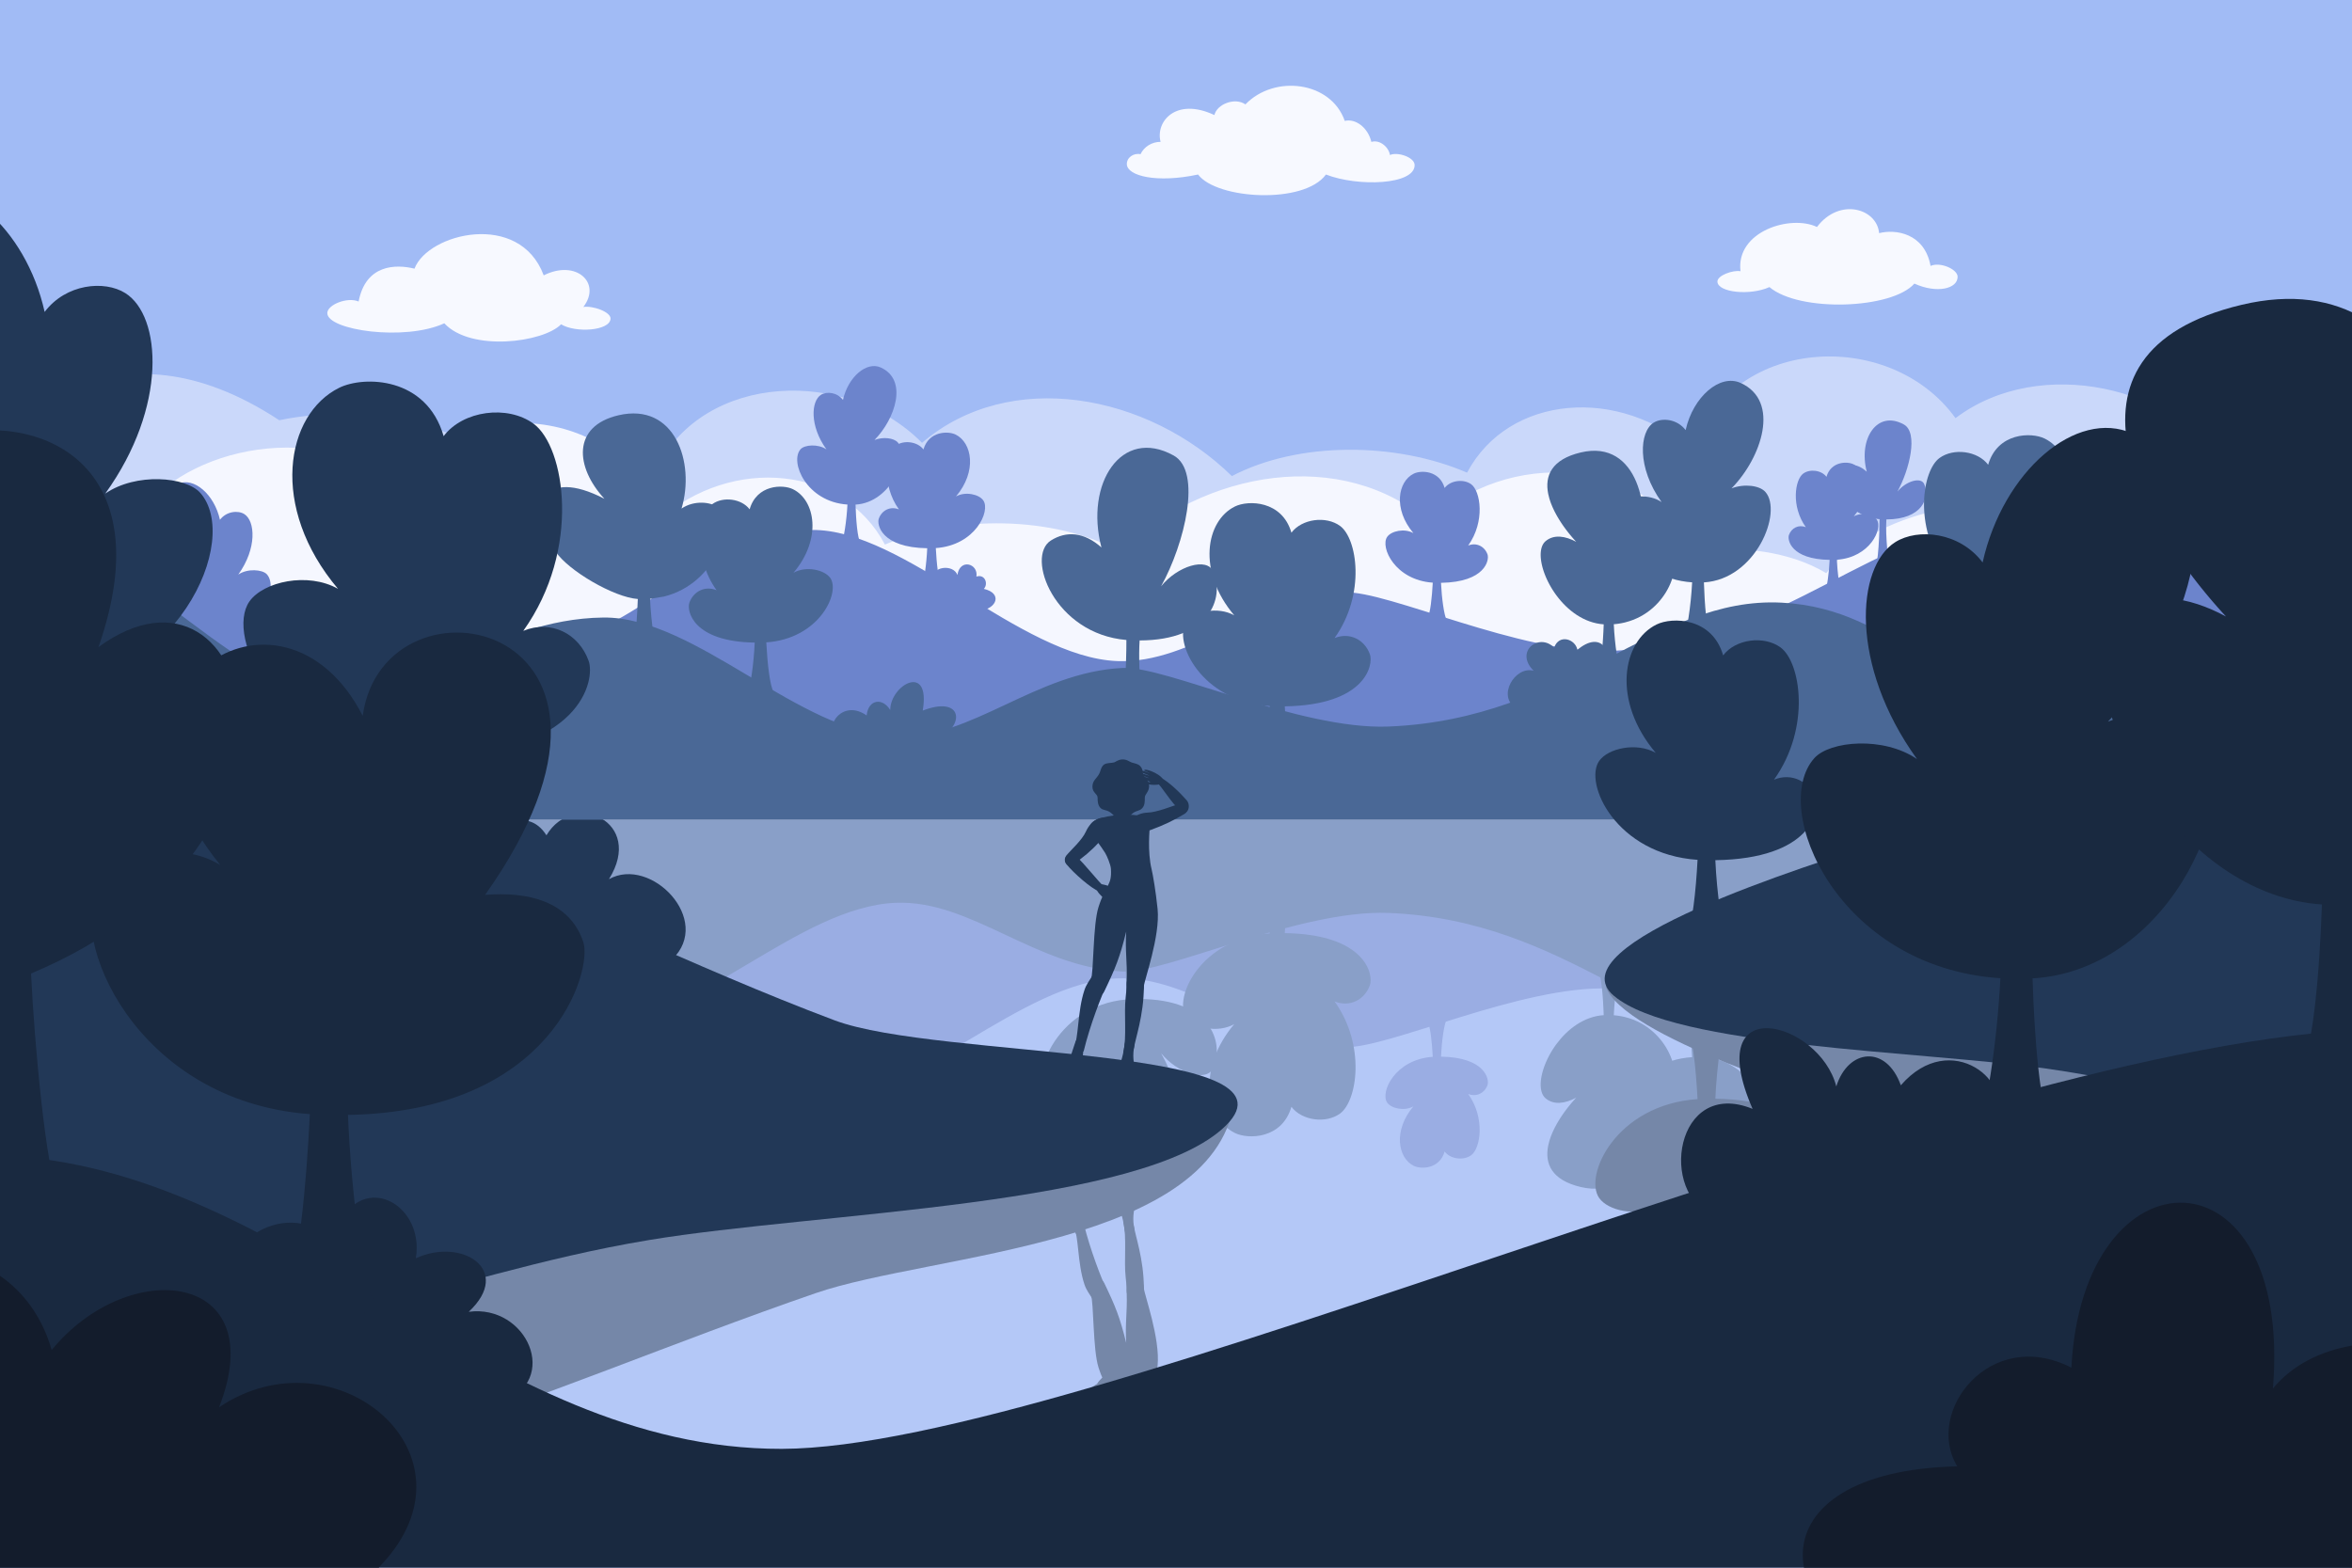 <?xml version="1.0" encoding="utf-8"?>
<!-- Generator: Adobe Illustrator 27.5.0, SVG Export Plug-In . SVG Version: 6.00 Build 0)  -->
<svg version="1.1" xmlns="http://www.w3.org/2000/svg" xmlns:xlink="http://www.w3.org/1999/xlink" x="0px" y="0px"
	 viewBox="0 0 750 500" style="enable-background:new 0 0 750 500;" xml:space="preserve">
<g id="Capa_2">
	<rect x="-0.12" y="-0.08" style="fill-rule:evenodd;clip-rule:evenodd;fill:#A1BBF5;" width="750.241" height="500.16"/>
</g>
<g id="OBJECTS">
	<g>
		<path style="opacity:0.5;fill-rule:evenodd;clip-rule:evenodd;fill:#F5F7FF;" d="M750.12,268.9V155.203
			c-12.475-6.305-28.096-8.823-42.655-7.591c-13.129-23.502-56.657-34.827-83.897-14.247
			c-21.134-29.334-72.695-25.931-83.646,10.612c-23.366-21.049-58.902-18.14-72.102,6.773c-22.591-9.769-53.655-10.063-75.002,1.092
			c-26.804-26.246-70.783-34.58-98.806-10.605c-23.887-24.182-69.387-22.446-84.572,7.995c-14.162-2.309-30.224-0.572-41.782,6.236
			c-15.046-20.114-51.353-27.206-78.602-21.436C36.054,99.169,3.075,135.828-0.12,146.099V257.87L750.12,268.9z"/>
		<path style="fill-rule:evenodd;clip-rule:evenodd;fill:#F5F7FF;" d="M-0.12,287.68V173.983c12.475-6.122,28.096-8.41,42.655-6.964
			c13.129-23.308,56.657-33.994,83.896-13.014c21.134-29.024,72.695-24.862,83.646,11.842c23.366-20.706,58.902-17.275,72.102,7.833
			c22.591-9.437,53.655-9.274,75.002,2.194c26.804-25.852,70.783-33.539,98.806-9.152c23.887-23.831,69.387-21.426,84.572,9.238
			c14.162-2.101,30.224-0.128,41.781,6.85c15.046-19.893,51.353-26.451,78.602-20.281c53.005-34.083,85.984,3.062,89.179,13.379
			V287.68H-0.12z"/>
		<g>
			<path style="fill-rule:evenodd;clip-rule:evenodd;fill:#6C84CC;" d="M-0.12,325.481c8.385-3.296,18.04-5.779,29.902-6.612
				c48.773-3.428,54.7,14.994,80.778,15.284c24.485,0.272,19.607-13.822,62.91-15.584c27.816-1.132,54.085,31.069,89.513,31.48
				c29.29,0.34,62.33-36.806,93.317-38.003c24.103-0.931,44.416,20.614,72.369,21.927c13.742,0.645,56.323-19.802,84.637-18.692
				c57.997,2.273,84.811,41.621,125.468,39.512c37.885-1.965,49.702-32.538,97.892-35.925c4.405-0.309,8.889,0.639,13.453,2.426
				V285.56H113.852H70.496H-0.12V325.481z"/>
			<path style="fill-rule:evenodd;clip-rule:evenodd;fill:#6C84CC;" d="M108.297,330.166c0.74,1.372,1.445,6.417,1.656,11.015
				c-13.211,0.202-14.453,6.798-13.85,8.468c0.871,2.414,3.323,3.64,5.755,2.639c-5.134,7.193-3.674,16.232-0.898,18.254
				c2.296,1.673,6.211,1.16,7.914-1.102c1.512,5.254,7.025,5.332,9.194,4.263c4.731-2.332,6.194-10.514,0.108-17.714
				c2.65,1.506,6.578,0.64,7.806-1.117c2.153-3.078-2.311-12.879-13.576-13.645c0.227-4.231,0.716-9.239,1.631-10.717
				C115.194,328.64,107.567,328.813,108.297,330.166z"/>
			<path style="fill-rule:evenodd;clip-rule:evenodd;fill:#6C84CC;" d="M259.374,345.365c0.869,1.565,1.77,7.555,2.032,12.73
				c-13.093,0.857-18.529,13.647-14.932,17.663c1.245,1.39,5.558,1.768,8.24-0.074c-5.439,7.554-4.885,15.434-1.744,17.413
				c1.82,1.146,5.169,0.812,7.009-1.632c1.635,7.335,7.52,12.381,12.036,10.348c8.833-3.976,4.598-16.442-1.981-23.121
				c2.766,1.061,6.162,0.662,7.437-0.793c3.826-4.365-2.066-19.146-13.485-19.818c0.149-4.715,0.583-10.656,1.599-12.344
				C266.803,343.716,258.561,343.902,259.374,345.365z"/>
			<path style="fill-rule:evenodd;clip-rule:evenodd;fill:#6C84CC;" d="M286.194,334.262c0.825,1.529,1.611,7.155,1.846,12.282
				c-14.73,0.226-16.114,7.58-15.443,9.442c0.971,2.691,3.706,4.058,6.417,2.943c-5.725,8.02-4.096,18.098-1.002,20.353
				c2.56,1.865,6.926,1.293,8.824-1.228c1.686,5.858,7.833,5.945,10.251,4.754c5.275-2.6,6.906-11.723,0.12-19.75
				c2.955,1.679,7.334,0.714,8.704-1.245c2.4-3.432-2.577-14.36-15.137-15.215c0.253-4.718,0.799-10.301,1.818-11.949
				C293.885,332.56,285.381,332.753,286.194,334.262z"/>
			<path style="fill-rule:evenodd;clip-rule:evenodd;fill:#6C84CC;" d="M461.277,325.215c-0.792,1.469-1.547,6.871-1.773,11.794
				c14.145,0.217,15.475,7.279,14.829,9.067c-0.933,2.584-3.558,3.897-6.162,2.826c5.497,7.702,3.934,17.38,0.962,19.545
				c-2.458,1.791-6.651,1.242-8.474-1.18c-1.619,5.626-7.522,5.71-9.844,4.565c-5.066-2.497-6.632-11.257-0.115-18.966
				c-2.838,1.612-7.043,0.685-8.359-1.195c-2.305-3.296,2.475-13.791,14.536-14.611c-0.243-4.531-0.767-9.892-1.746-11.475
				C453.891,323.582,462.057,323.766,461.277,325.215z"/>
			<path style="fill-rule:evenodd;clip-rule:evenodd;fill:#6C84CC;" d="M615.25,363.777c-11.813,1-16.539,13.668-12.366,16.294
				c2.516,1.583,5.388,1.428,8.278-1.138c-2.742,10.465,3.278,19.784,11.819,15.062c4.695-2.595,1.818-14.433-2.051-21.426
				c2.639,3.295,7.517,4.839,8.559,2.399c1.854-4.346-0.564-11.225-12.074-11.267c-0.337-4.803,0.56-15.06,1.562-16.875
				c0.695-1.26-6.406-1.421-5.351,0.322C614.888,349.232,615.269,360.278,615.25,363.777z"/>
			<path style="fill-rule:evenodd;clip-rule:evenodd;fill:#6C84CC;" d="M591.242,340.76c0.693,1.285,1.354,6.015,1.552,10.325
				c-12.383,0.19-13.547,6.372-12.982,7.937c0.817,2.262,3.115,3.411,5.395,2.474c-4.812,6.743-3.444,15.214-0.842,17.11
				c2.152,1.568,5.822,1.087,7.418-1.033c1.417,4.925,6.585,4.998,8.618,3.996c4.435-2.186,5.806-9.854,0.101-16.603
				c2.484,1.411,6.166,0.6,7.317-1.047c2.018-2.885-2.167-12.072-12.725-12.79c0.213-3.966,0.671-8.659,1.529-10.045
				C597.707,339.329,590.558,339.492,591.242,340.76z"/>
		</g>
		<g>
			<path style="fill-rule:evenodd;clip-rule:evenodd;fill:#4A6896;" d="M-0.12,355.161c35.69,1.202,73.275-51.482,105.011-53.732
				c27.753-1.968,52.048,24.096,87.476,24.508c29.29,0.34,62.33-36.806,93.317-38.003c24.103-0.931,44.416,20.614,72.369,21.926
				c13.742,0.645,56.323-19.802,84.637-18.692c57.997,2.274,84.811,41.622,125.468,39.513c37.885-1.965,49.702-32.539,97.892-35.926
				c25.249-1.775,53.061,37.704,84.07,40.24v-73.548H-0.12V355.161z"/>
			<path style="fill-rule:evenodd;clip-rule:evenodd;fill:#4A6896;" d="M88.386,301.864c-1.265,2.277-2.576,10.992-2.956,18.522
				c19.049,1.247,26.958,19.856,21.724,25.699c-1.812,2.022-8.086,2.572-11.989-0.108c7.913,10.991,7.107,22.456,2.537,25.334
				c-2.648,1.668-7.52,1.182-10.198-2.375c-2.378,10.672-10.94,18.013-17.511,15.056c-12.852-5.785-6.69-23.921,2.882-33.638
				c-4.024,1.543-8.965,0.963-10.82-1.154c-5.567-6.35,3.006-27.856,19.619-28.833c-0.216-6.86-0.848-15.505-2.326-17.96
				C77.577,299.465,89.568,299.736,88.386,301.864z"/>
			<path style="fill-rule:evenodd;clip-rule:evenodd;fill:#4A6896;" d="M642.41,291.068c1.45,2.688,2.832,12.578,3.246,21.589
				c-25.893,0.397-28.327,13.324-27.146,16.597c1.707,4.731,6.513,7.134,11.281,5.173c-10.063,14.099-7.201,31.814-1.761,35.777
				c4.5,3.278,12.174,2.274,15.512-2.159c2.964,10.298,13.77,10.451,18.02,8.356c9.273-4.571,12.14-20.607,0.211-34.719
				c5.195,2.951,12.893,1.255,15.301-2.188c4.219-6.033-4.53-25.244-26.609-26.745c0.445-8.293,1.404-18.107,3.196-21.005
				C655.93,288.077,640.981,288.415,642.41,291.068z"/>
			<path style="fill-rule:evenodd;clip-rule:evenodd;fill:#4A6896;" d="M412.935,276.021c-1.45,2.688-2.832,12.578-3.246,21.59
				c25.893,0.397,28.327,13.324,27.146,16.597c-1.707,4.731-6.513,7.134-11.281,5.173c10.063,14.099,7.201,31.814,1.761,35.777
				c-4.5,3.278-12.174,2.274-15.512-2.159c-2.964,10.298-13.77,10.451-18.02,8.356c-9.273-4.571-12.14-20.607-0.211-34.719
				c-5.195,2.951-12.893,1.255-15.301-2.188c-4.219-6.033,4.53-25.244,26.608-26.745c-0.445-8.293-1.404-18.107-3.196-21.005
				C399.415,273.03,414.365,273.368,412.935,276.021z"/>
			<path style="fill-rule:evenodd;clip-rule:evenodd;fill:#4A6896;" d="M359.182,318.777c-23.005,1.947-32.207,26.616-24.081,31.731
				c4.899,3.083,10.492,2.78,16.12-2.215c-5.34,20.38,6.383,38.527,23.016,29.331c9.142-5.054,3.541-28.106-3.993-41.726
				c5.139,6.417,14.64,9.423,16.667,4.672c3.611-8.464-1.098-21.86-23.513-21.941c-0.656-9.353,1.091-29.328,3.042-32.863
				c1.354-2.454-12.475-2.768-10.42,0.626C358.478,290.451,359.22,311.963,359.182,318.777z"/>
			<path style="fill-rule:evenodd;clip-rule:evenodd;fill:#4A6896;" d="M496.337,332.964l-0.01,0.014
				c-0.125,0.169-0.248,0.339-0.37,0.51l-0.023,0.033c-0.117,0.165-0.232,0.332-0.345,0.499l-0.035,0.051
				c-0.108,0.16-0.214,0.322-0.318,0.483l-0.047,0.073c-0.101,0.157-0.199,0.315-0.296,0.473l-0.053,0.086
				c-0.093,0.152-0.184,0.305-0.273,0.458l-0.063,0.108c-0.087,0.149-0.171,0.299-0.254,0.448l-0.064,0.115
				c-0.081,0.147-0.16,0.295-0.238,0.443l-0.065,0.123c-0.075,0.145-0.149,0.289-0.221,0.434l-0.069,0.138
				c-0.068,0.138-0.134,0.275-0.199,0.412l-0.075,0.16c-0.062,0.133-0.122,0.266-0.182,0.399l-0.075,0.169
				c-0.057,0.13-0.112,0.259-0.166,0.388l-0.074,0.179c-0.052,0.126-0.102,0.252-0.152,0.378l-0.071,0.184
				c-0.047,0.124-0.094,0.247-0.139,0.37l-0.069,0.19c-0.043,0.121-0.085,0.242-0.125,0.362l-0.065,0.197
				c-0.037,0.113-0.073,0.226-0.108,0.339l-0.066,0.218c-0.033,0.109-0.065,0.219-0.095,0.327c-0.02,0.073-0.04,0.145-0.06,0.217
				c-0.029,0.106-0.057,0.212-0.083,0.317c-0.018,0.073-0.035,0.145-0.053,0.218c-0.025,0.105-0.05,0.21-0.073,0.313
				c-0.017,0.074-0.032,0.147-0.047,0.22c-0.021,0.1-0.041,0.198-0.06,0.297c-0.014,0.075-0.028,0.149-0.041,0.224
				c-0.017,0.097-0.034,0.194-0.05,0.291c-0.012,0.074-0.022,0.148-0.033,0.222c-0.013,0.092-0.027,0.185-0.039,0.276
				c-0.01,0.079-0.018,0.156-0.027,0.234c-0.009,0.086-0.019,0.172-0.027,0.256c-0.007,0.076-0.013,0.151-0.018,0.227
				c-0.007,0.086-0.013,0.173-0.017,0.258c-0.004,0.075-0.007,0.148-0.009,0.221c-0.003,0.081-0.006,0.163-0.008,0.243
				c-0.001,0.077,0,0.152,0,0.228c0.001,0.076,0.001,0.152,0.003,0.226c0.002,0.075,0.006,0.148,0.01,0.221
				c0.004,0.075,0.007,0.15,0.012,0.224c0.005,0.073,0.013,0.144,0.02,0.215c0.007,0.069,0.013,0.138,0.021,0.206
				c0.009,0.075,0.021,0.148,0.031,0.221c0.01,0.064,0.018,0.128,0.03,0.19c0.012,0.073,0.028,0.143,0.043,0.214
				c0.012,0.06,0.024,0.121,0.038,0.18c0.016,0.069,0.035,0.135,0.053,0.203c0.016,0.058,0.031,0.118,0.048,0.175
				c0.02,0.066,0.043,0.129,0.065,0.193c0.019,0.055,0.036,0.11,0.056,0.163c0.025,0.066,0.053,0.128,0.08,0.192
				c0.021,0.049,0.041,0.099,0.063,0.146c0.029,0.063,0.062,0.123,0.094,0.184c0.023,0.045,0.045,0.091,0.069,0.134
				c0.034,0.061,0.072,0.118,0.109,0.176c0.025,0.04,0.049,0.082,0.075,0.121c0.039,0.058,0.083,0.113,0.125,0.168
				c0.027,0.036,0.053,0.073,0.081,0.107c0.052,0.065,0.109,0.124,0.166,0.185c0.021,0.022,0.039,0.046,0.06,0.067
				c0.079,0.081,0.162,0.157,0.249,0.229c2.646,2.204,6.288,1.62,9.733-0.239c-0.115,0.124-0.23,0.25-0.344,0.377l-0.109,0.121
				c-0.09,0.101-0.181,0.202-0.271,0.303l-0.088,0.1c-0.113,0.128-0.225,0.257-0.337,0.387l-0.096,0.112
				c-0.086,0.1-0.172,0.201-0.257,0.302l-0.109,0.13c-0.095,0.113-0.189,0.226-0.283,0.34l-0.062,0.075
				c-0.111,0.134-0.22,0.27-0.33,0.406l-0.112,0.14c-0.077,0.096-0.153,0.193-0.229,0.289l-0.119,0.152
				c-0.094,0.121-0.188,0.243-0.282,0.366l-0.112,0.147c-0.082,0.108-0.164,0.217-0.245,0.327l-0.123,0.167
				c-0.066,0.09-0.132,0.18-0.198,0.271l-0.129,0.178c-0.093,0.13-0.186,0.26-0.277,0.391l-0.149,0.215l-0.154,0.224l-0.147,0.217
				l-0.162,0.242c-0.07,0.105-0.14,0.211-0.209,0.317c-0.063,0.096-0.125,0.192-0.187,0.289l-0.133,0.211l-0.145,0.231l-0.142,0.23
				l-0.12,0.197c-0.094,0.157-0.187,0.313-0.279,0.47l-0.092,0.158c-0.054,0.093-0.107,0.186-0.159,0.279l-0.086,0.154
				c-0.177,0.317-0.348,0.636-0.513,0.955l-0.076,0.149c-0.05,0.099-0.1,0.198-0.149,0.297l-0.048,0.098
				c-0.171,0.348-0.333,0.698-0.487,1.047l-0.026,0.059c-0.162,0.371-0.314,0.742-0.455,1.112l-0.004,0.009
				c-0.047,0.124-0.092,0.247-0.137,0.37l-0.01,0.03c-0.132,0.369-0.253,0.738-0.362,1.105l-0.01,0.033
				c-0.148,0.502-0.273,1.001-0.373,1.496l-0.001,0.003c-1.169,5.783,1.077,11.011,10.357,13.217
				c18.474,4.39,22.456-18.959,18.826-31.06c3.341,2.295,7.846,1.701,9.397,0.34c4.719-4.138-0.101-19.967-13.996-23.456
				l-0.044-0.012l-0.188-0.046c-0.086-0.02-0.171-0.04-0.257-0.06c-0.171-0.039-0.344-0.076-0.518-0.111l-0.212-0.042
				c-0.196-0.038-0.394-0.073-0.594-0.106l-0.148-0.024c-0.22-0.035-0.443-0.066-0.667-0.095l-0.099-0.012
				c-0.241-0.03-0.484-0.056-0.729-0.078l-0.058-0.005l-0.165-0.014c0.3-6.456,1.399-13.949,2.477-15.903
				c0.35-0.635-0.668-1.076-2.078-1.276l-0.005-0.001c-0.079-0.011-0.16-0.022-0.241-0.031l-0.008-0.001
				c-0.12-0.014-0.241-0.026-0.365-0.037l-0.042-0.003l-0.109-0.009l-0.026-0.002c-0.074-0.005-0.148-0.01-0.223-0.014l-0.051-0.003
				c-0.119-0.007-0.24-0.011-0.361-0.014l-0.047-0.001c-0.081-0.002-0.162-0.003-0.244-0.004h-0.005h-0.128h-0.027
				c-0.071,0.001-0.141,0.001-0.212,0.003l-0.055,0.001l-0.112,0.003l-0.051,0.002c-0.074,0.003-0.147,0.006-0.221,0.01
				l-0.019,0.001l-0.124,0.008l-0.06,0.004l-0.148,0.011l-0.092,0.008l-0.089,0.008l-0.132,0.013l-0.076,0.009l-0.109,0.013
				l-0.079,0.01l-0.14,0.02l-0.056,0.008l-0.116,0.019l-0.055,0.01c-0.05,0.009-0.098,0.018-0.146,0.027l-0.05,0.01l-0.108,0.023
				l-0.053,0.012c-0.047,0.01-0.093,0.022-0.139,0.033l-0.044,0.012l-0.108,0.029l-0.039,0.011c-0.045,0.013-0.089,0.026-0.132,0.04
				l-0.035,0.012c-0.04,0.013-0.079,0.027-0.117,0.04l-0.017,0.006c-0.042,0.015-0.082,0.031-0.121,0.047l-0.034,0.014
				c-0.035,0.015-0.069,0.03-0.102,0.045l-0.021,0.01c-0.034,0.017-0.068,0.033-0.1,0.051l-0.028,0.015
				c-0.069,0.038-0.133,0.078-0.192,0.121l-0.021,0.015c-0.029,0.021-0.056,0.043-0.081,0.065l-0.007,0.006
				c-0.023,0.021-0.045,0.041-0.065,0.063l-0.016,0.017c-0.022,0.023-0.042,0.047-0.061,0.072l-0.007,0.009
				c-0.017,0.022-0.032,0.046-0.046,0.069l-0.009,0.014c-0.014,0.025-0.027,0.052-0.038,0.078l-0.006,0.017
				c-0.009,0.024-0.017,0.047-0.023,0.072l-0.003,0.013c-0.007,0.028-0.011,0.056-0.014,0.085l-0.001,0.018
				c-0.002,0.026-0.002,0.053-0.001,0.08l0.001,0.012c0.002,0.03,0.006,0.061,0.012,0.092l0.005,0.022
				c0.007,0.029,0.014,0.058,0.024,0.088l0.003,0.01c0.011,0.033,0.025,0.066,0.041,0.1l0.01,0.022
				c0.017,0.034,0.035,0.069,0.057,0.105c0.019,0.031,0.037,0.064,0.056,0.097l0.017,0.032l0.038,0.072l0.019,0.039l0.036,0.074
				l0.018,0.038l0.035,0.079l0.022,0.05l0.026,0.062l0.027,0.066l0.029,0.075l0.019,0.049c0.034,0.091,0.068,0.186,0.101,0.286
				l0.01,0.029l0.04,0.125l0.01,0.034l0.039,0.13l0.008,0.027l0.043,0.152l0.003,0.008l0.046,0.167l0.003,0.01l0.042,0.162
				l0.006,0.023c0.061,0.245,0.121,0.505,0.178,0.778l0.004,0.019l0.039,0.193l0.002,0.009c0.027,0.138,0.054,0.28,0.081,0.424
				l0.002,0.012c0.04,0.218,0.078,0.442,0.115,0.673l0.007,0.045l0.03,0.187l0.006,0.039c0.023,0.151,0.046,0.304,0.068,0.46
				l0.002,0.016c0.046,0.323,0.09,0.655,0.132,0.995l0.008,0.069l0.022,0.178l0.007,0.06c0.03,0.255,0.059,0.514,0.087,0.777
				l0.001,0.005c0.038,0.357,0.074,0.722,0.109,1.09l0.003,0.032c0.015,0.159,0.029,0.319,0.043,0.48l0.012,0.136l0.002,0.023
				l0.031,0.375l0.03,0.376l0.009,0.122l0.01,0.138l0.013,0.176l0.005,0.071c0.023,0.32,0.046,0.641,0.067,0.964l0.008,0.131
				c0.047,0.734,0.088,1.47,0.124,2.197c0.029,0.596,0.055,1.186,0.077,1.763l0.001,0.035l0.017,0.463
				C505.141,324.187,499.901,328.163,496.337,332.964z"/>
			<path style="fill-rule:evenodd;clip-rule:evenodd;fill:#4A6896;" d="M536.627,318.643c1.265,2.277,2.576,10.992,2.956,18.522
				c-19.049,1.247-26.958,19.856-21.724,25.699c1.812,2.023,8.086,2.573,11.989-0.108c-7.913,10.991-7.107,22.456-2.537,25.334
				c2.648,1.668,7.52,1.182,10.198-2.375c2.378,10.672,10.94,18.013,17.511,15.056c12.852-5.785,6.689-23.921-2.883-33.638
				c4.024,1.543,8.965,0.963,10.82-1.154c5.567-6.35-3.005-27.856-19.619-28.833c0.217-6.86,0.848-15.505,2.326-17.96
				C547.435,316.243,535.445,316.514,536.627,318.643z"/>
			<path style="fill-rule:evenodd;clip-rule:evenodd;fill:#4A6896;" d="M158.846,346.992c-9.417,14.385-4.238,27.078,15.573,16.816
				c-9.355,10.129-10.349,23.196,4.487,26.642c17.962,4.173,24.508-15.065,20.101-29.755c4.056,2.786,9.524,2.064,11.407,0.413
				c5.729-5.023-0.123-24.239-16.99-28.474l-4.464-0.734c0.364-7.838,1.698-16.933,3.007-19.306
				c0.845-1.531-4.406-1.738-5.618-1.671c-0.997,0.055-4.87,0.427-3.772,2.235c1.864,3.071,2.361,15.266,2.484,18.693
				C177.484,332.362,162.823,340.919,158.846,346.992z"/>
			<path style="fill-rule:evenodd;clip-rule:evenodd;fill:#4A6896;" d="M138.618,303.452c1.112,2.063,2.173,9.652,2.491,16.568
				c-19.87,0.305-21.738,10.225-20.832,12.737c1.31,3.63,4.999,5.474,8.657,3.97c-7.723,10.82-5.526,24.415-1.352,27.456
				c3.453,2.516,9.343,1.745,11.904-1.657c2.275,7.903,10.567,8.02,13.829,6.412c7.116-3.507,9.317-15.814,0.162-26.643
				c3.987,2.264,9.894,0.963,11.742-1.679c3.238-4.63-3.477-19.372-20.419-20.524c0.342-6.364,1.077-13.896,2.453-16.119
				C148.994,301.156,137.521,301.416,138.618,303.452z"/>
		</g>
		<g>
			<path style="fill-rule:evenodd;clip-rule:evenodd;fill:#223857;" d="M512.037,314.59c5.163,15.745,67.947,35.337,89.217,42.103
				c51.789,16.471,92.869,5.257,148.866,10.488v-52.59H512.037z"/>
			<path style="fill-rule:evenodd;clip-rule:evenodd;fill:#223857;" d="M550.81,324.981c-1.709,3.17-3.34,14.832-3.828,25.458
				c30.533,0.468,33.404,15.712,32.011,19.572c-2.013,5.578-7.681,8.412-13.302,6.1c11.866,16.626,8.491,37.516,2.077,42.189
				c-5.307,3.866-14.356,2.681-18.292-2.547c-3.495,12.144-16.237,12.324-21.25,9.854c-10.934-5.39-14.316-24.299-0.249-40.94
				c-6.126,3.48-15.203,1.479-18.042-2.581c-4.976-7.114,5.342-29.768,31.377-31.538c-0.525-9.78-1.656-21.353-3.769-24.769
				C534.867,321.454,552.496,321.853,550.81,324.981z"/>
		</g>
		<g>
			<path style="fill-rule:evenodd;clip-rule:evenodd;fill:#223857;" d="M393.828,349.444
				c-4.532,48.134-96.543,50.177-133.739,62.997C168.506,444.008,92.174,484.809-0.12,475.224v-106.71L393.828,349.444z"/>
			<g>
				<path style="fill-rule:evenodd;clip-rule:evenodd;fill:#223857;" d="M366.608,461.371c-0.566,2.227-1.287,2.663-3.313,3.904
					c-5.331,0.93-12.101-0.314-14.097-1.485c-3.926-2.304-0.174-5.001,3.21-10.394c0.547-0.872,1.752-3.719,1.838-5.049
					c0.353-5.466-1.558-4.769-3.939-12.154c-1.861-5.772-1.477-20.695-2.46-23.402c-1.555-4.286,2.914-6.389,4.275-3.566
					c3.622,7.511,4.976,10.914,7.006,19.091c-0.401-6.288,0.359-9.454,0.154-15.828c-0.225-6.983,5.321-6.464,5.476-1.638
					c0.059,1.83,5.26,15.996,4.371,24.691c-0.582,5.694-1.5,10.954-1.897,12.587C365.817,453.94,366.64,461.246,366.608,461.371z"/>
				<path style="fill-rule:evenodd;clip-rule:evenodd;fill:#223857;" d="M357.684,464.179c1.775,0,2.593,1.155,3.655,1.964
					c1.062,0.81,2.023,0.58,2.885,1.514c0.862,0.934,0.832,2.204,0.832,3.372c0,1.168,1.372,1.788,1.372,3.699
					c0,1.912-1.575,2.817-1.884,3.701c-0.31,0.883,0.014,1.586-0.979,2.685c-0.656,0.727-1.982,0.892-2.702,1.126
					c-0.712,0.231-1.545,1.087-3.137,0.966c-1.261-0.096-1.993-0.792-2.481-0.945c-0.73-0.228-2.649-0.069-3.39-0.837
					c-0.977-1.013-0.727-1.741-1.491-3.04c-0.764-1.299-2.013-1.966-2.013-3.877c0-1.912,1.649-2.31,1.649-3.478
					c0-1.168,0.074-2.367,0.868-3.233c0.794-0.866,1.567-0.511,2.96-1.321C355.221,465.666,355.578,464.179,357.684,464.179z"/>
				<path style="fill-rule:evenodd;clip-rule:evenodd;fill:#223857;" d="M367.012,460.751c4.144,1.527,7.12,2.946,10.693,5.085
					c1.814,1.086,0.592,3.863-1.828,3.148c-1.998-0.59-6.877-2.644-9.982-2.733c-1.831-0.052-3.799-0.785-5.148-2.157
					C357.94,461.206,360.775,458.449,367.012,460.751z"/>
				<path style="fill-rule:evenodd;clip-rule:evenodd;fill:#223857;" d="M358.554,454.193c1.17,2.776,1.345,5.274,0.875,6.361
					C360.608,458.289,361.206,455.569,358.554,454.193z"/>
				<path style="fill-rule:evenodd;clip-rule:evenodd;fill:#223857;" d="M364.289,451.841c-2.17-0.392-2.953,0.301-3.948,0.241
					c-0.994-0.06-2.592-1.085-5.455-0.723C356.845,450.425,362.511,450.365,364.289,451.841z"/>
				<path style="fill-rule:evenodd;clip-rule:evenodd;fill:#223857;" d="M361.709,391.858c-0.596-2.93-0.289-5.454,0.394-7.873
					c0.683-2.419-5.475-2.316-5.376-0.285c0.098,2.03,1.329,4.018,1.834,8.243C359.027,395.853,362.431,395.412,361.709,391.858z"/>
				<path style="fill-rule:evenodd;clip-rule:evenodd;fill:#223857;" d="M350.552,456.916c-2.991-3.25-4.896-4.662-8.235-7.152
					c-1.695-1.264-3.797,0.924-2.214,2.889c1.307,1.623,4.923,4.765,6.188,7.602c0.746,1.674,2.079,3.307,3.861,4.033
					C353.75,465.754,354.984,461.792,350.552,456.916z"/>
				<path style="fill-rule:evenodd;clip-rule:evenodd;fill:#223857;" d="M345.852,392.411c-0.81-3.392-0.593-6.185-0.644-8.463
					c-0.05-2.278-5.674-2.065-5.427-0.286c0.247,1.779,1.514,4.194,2.924,8.819C344.114,397.106,346.872,395.998,345.852,392.411z"
					/>
				<path style="fill-rule:evenodd;clip-rule:evenodd;fill:#223857;" d="M350.585,441.058c-2.689,1-8.236,5.941-10.455,8.658
					c-1.537,1.883,0.791,4.676,2.721,2.931c3.251-2.939,7.461-8.583,9.155-9.897C352.371,441.75,351.899,441.687,350.585,441.058z"
					/>
				<path style="fill-rule:evenodd;clip-rule:evenodd;fill:#223857;" d="M370.071,477.472c2.755-1.507,5.988-4.607,8.306-7.241
					c1.606-1.825,0.243-5.242-1.75-3.57c-3.357,2.817-6.185,8.129-7.926,9.381C368.693,476.598,369.29,477.154,370.071,477.472z"/>
				<path style="fill-rule:evenodd;clip-rule:evenodd;fill:#223857;" d="M355.141,469.922l4.365,0.52l0.601-5.375
					c0.249-2.234-4.13-2.621-4.365-0.52L355.141,469.922z"/>
				<path style="fill-rule:evenodd;clip-rule:evenodd;fill:#223857;" d="M355.347,468.482l4.456-0.292l0.015-0.538
					c-0.71-1.601-2.537-2.012-4.165-2.221L355.347,468.482z"/>
				<path style="fill-rule:evenodd;clip-rule:evenodd;fill:#223857;" d="M357.512,481.476c8.229,0.297,6.689-14.52,0.626-14.326
					C351.656,467.357,348.568,481.154,357.512,481.476z"/>
				<path style="fill-rule:evenodd;clip-rule:evenodd;fill:#223857;" d="M353.665,440.613c1.314-0.908,2.566-1.573,2.697-1.201
					c0.202,0.573-2.093,1.616-2.781,2.566c0.401-0.194,1.098-0.49,1.246-0.253c0.512,0.816-4.431,2.422-5.148,1.339
					c-1.198-1.807,4.239-6.03,4.763-5.341c0.186,0.244-0.565,0.428-1.507,1.492c1.09-0.91,2.36-1.876,2.681-1.372
					c0.178,0.28-1.597,1.277-2.377,2.084c1.058-0.687,2.905-1.981,3.063-1.589C356.508,438.847,354.555,439.706,353.665,440.613z"/>
				<path style="fill-rule:evenodd;clip-rule:evenodd;fill:#223857;" d="M366.418,477.232c-1.515,0.507-2.902,0.797-2.925,0.402
					c-0.035-0.607,2.46-0.969,3.386-1.691c-0.439,0.075-1.191,0.165-1.268-0.104c-0.264-0.926,4.93-1.092,5.318,0.147
					c0.647,2.07-5.751,4.611-6.063,3.804c-0.11-0.286,0.662-0.254,1.863-1.013c-1.301,0.57-2.789,1.145-2.957,0.571
					c-0.093-0.318,1.889-0.782,2.863-1.339c-1.207,0.365-3.341,1.094-3.384,0.673C363.196,478.135,365.31,477.854,366.418,477.232z"
					/>
				<path style="fill-rule:evenodd;clip-rule:evenodd;fill:#223857;" d="M348.307,414.182c-0.898-1.504-1.886-2.664-2.504-4.532
					c-2.307-6.971-1.682-14.876-3.631-19.809c0.901-0.976,1.723,0.081,3.394,0.328c1.936,8.094,5.783,18.003,7.211,20.847
					C353.945,413.344,349.517,415.985,348.307,414.182L348.307,414.182z M364.758,410.85c0.065,3.927-5.417,3.352-5.491,1.146
					c-0.09-2.669-0.18-3.474-0.322-4.719c-0.58-5.082,0.402-12.698-0.746-17.46c1.061-0.589,1.824,0.018,3.229,0.546
					C361.967,394.107,364.733,401.415,364.758,410.85z"/>
			</g>
		</g>
		
			<rect x="-0.12" y="252.724" style="opacity:0.5;fill-rule:evenodd;clip-rule:evenodd;fill:#C8D7FA;" width="750.241" height="247.356"/>
		<g>
			<path style="fill-rule:evenodd;clip-rule:evenodd;fill:#6C84CC;" d="M-0.12,197.414c8.385,3.296,18.04,5.779,29.902,6.612
				c48.773,3.428,54.7-14.994,80.778-15.284c24.485-0.272,19.607,13.822,62.91,15.584c27.816,1.132,50.031-34.885,85.459-35.296
				c29.29-0.34,66.385,40.621,97.372,41.818c24.103,0.931,44.416-20.614,72.369-21.927c13.742-0.645,56.323,19.802,84.637,18.692
				c57.997-2.273,84.811-41.621,125.468-39.512c71.877,3.727,72.605,32.253,111.346-0.975v70.209H113.852H70.496H-0.12V197.414z"/>
			<path style="fill-rule:evenodd;clip-rule:evenodd;fill:#6C84CC;" d="M154.251,208.819c0.74-1.372,1.445-6.417,1.656-11.015
				c-13.211-0.202-14.453-6.798-13.85-8.468c0.871-2.414,3.323-3.64,5.755-2.639c-5.134-7.193-3.674-16.232-0.898-18.254
				c2.296-1.673,6.211-1.16,7.914,1.102c1.512-5.254,7.025-5.332,9.194-4.263c4.731,2.332,6.194,10.514,0.108,17.714
				c2.65-1.506,6.578-0.64,7.806,1.117c2.153,3.078-2.311,12.88-13.576,13.645c0.227,4.231,0.716,9.239,1.63,10.717
				C161.149,210.346,153.522,210.173,154.251,208.819z"/>
			<path style="fill-rule:evenodd;clip-rule:evenodd;fill:#6C84CC;" d="M268.198,173.652c0.869-1.565,1.771-7.555,2.032-12.73
				c-13.093-0.857-18.529-13.647-14.931-17.663c1.245-1.39,5.558-1.768,8.24,0.074c-5.439-7.554-4.885-15.434-1.744-17.413
				c1.82-1.146,5.169-0.812,7.009,1.632c1.635-7.335,7.52-12.381,12.036-10.348c8.833,3.976,4.598,16.442-1.981,23.121
				c2.766-1.061,6.162-0.662,7.437,0.793c3.826,4.365-2.066,19.146-13.485,19.818c0.149,4.715,0.583,10.657,1.599,12.344
				C275.627,175.301,267.386,175.115,268.198,173.652z"/>
			<path style="fill-rule:evenodd;clip-rule:evenodd;fill:#6C84CC;" d="M293.826,187.14c0.825-1.529,1.611-7.155,1.846-12.282
				c-14.73-0.226-16.114-7.579-15.443-9.442c0.971-2.691,3.706-4.058,6.417-2.943c-5.725-8.02-4.096-18.098-1.002-20.352
				c2.56-1.865,6.926-1.294,8.824,1.228c1.686-5.858,7.833-5.945,10.251-4.754c5.275,2.6,6.906,11.723,0.12,19.75
				c2.955-1.679,7.334-0.714,8.704,1.245c2.4,3.432-2.577,14.36-15.137,15.215c0.253,4.718,0.799,10.301,1.818,11.949
				C301.517,188.841,293.013,188.649,293.826,187.14z"/>
			<path style="fill-rule:evenodd;clip-rule:evenodd;fill:#6C84CC;" d="M461.277,197.68c-0.792-1.469-1.547-6.871-1.773-11.794
				c14.145-0.217,15.475-7.279,14.829-9.067c-0.933-2.584-3.558-3.897-6.162-2.826c5.497-7.702,3.934-17.38,0.962-19.545
				c-2.458-1.791-6.651-1.242-8.474,1.18c-1.619-5.626-7.522-5.71-9.844-4.565c-5.066,2.497-6.632,11.257-0.115,18.966
				c-2.838-1.612-7.043-0.685-8.359,1.195c-2.305,3.296,2.475,13.79,14.536,14.611c-0.243,4.531-0.767,9.892-1.746,11.475
				C453.891,199.314,462.057,199.129,461.277,197.68z"/>
			<path style="fill-rule:evenodd;clip-rule:evenodd;fill:#6C84CC;" d="M599.357,165.593c-11.813-1-16.539-13.668-12.366-16.294
				c2.516-1.583,5.388-1.428,8.278,1.137c-2.742-10.465,3.278-19.784,11.819-15.062c4.695,2.596,1.818,14.433-2.051,21.427
				c2.639-3.295,7.517-4.839,8.559-2.399c1.854,4.346-0.564,11.226-12.074,11.267c-0.337,4.803,0.56,15.06,1.562,16.875
				c0.695,1.26-6.406,1.421-5.351-0.321C598.995,180.138,599.377,169.092,599.357,165.593z"/>
			<path style="fill-rule:evenodd;clip-rule:evenodd;fill:#6C84CC;" d="M581.88,188.891c0.693-1.286,1.354-6.015,1.552-10.325
				c-12.383-0.19-13.547-6.372-12.982-7.937c0.817-2.262,3.115-3.411,5.395-2.474c-4.812-6.742-3.444-15.214-0.842-17.11
				c2.152-1.568,5.822-1.087,7.418,1.033c1.417-4.925,6.585-4.998,8.618-3.996c4.435,2.186,5.806,9.854,0.101,16.603
				c2.484-1.411,6.166-0.6,7.317,1.047c2.018,2.885-2.167,12.072-12.725,12.79c0.213,3.966,0.671,8.659,1.529,10.045
				C588.346,190.321,581.196,190.159,581.88,188.891z"/>
			<path style="fill-rule:evenodd;clip-rule:evenodd;fill:#6C84CC;" d="M70.813,216.853c-0.963-1.734-1.962-8.371-2.251-14.105
				c14.507-0.95,20.53-15.121,16.544-19.571c-1.38-1.54-6.158-1.959-9.13,0.082c6.026-8.37,5.413-17.101,1.932-19.293
				c-2.016-1.27-5.727-0.9-7.766,1.809c-1.811-8.127-8.331-13.718-13.335-11.466c-9.787,4.405-5.094,18.217,2.195,25.617
				c-3.065-1.175-6.827-0.734-8.24,0.879c-4.239,4.836,2.289,21.213,14.941,21.957c-0.165,5.224-0.646,11.807-1.771,13.677
				C62.582,218.681,71.713,218.474,70.813,216.853z"/>
		</g>
		<path style="fill-rule:evenodd;clip-rule:evenodd;fill:#223857;" d="M-0.12,422.58c92.96,12.289,137.217-15.512,207.143-27.091
			c53.99-8.94,157.884-10.751,183.906-36.524c26.022-25.774-91.674-21.094-124.805-33.541
			C175.443,291.352,92.174,237.335-0.12,246.92V422.58z"/>
		<path style="fill-rule:evenodd;clip-rule:evenodd;fill:#223857;" d="M194.183,280.404c11.457-18.375-11.198-28.53-19.937-13.998
			c-6.189-9.807-17.874-2.779-17.401,5.943c-22.049-11.157-28.648,8.526-14.915,23.625c16.262,21.052,59.908,21.931,72.405,10.011
			C227.48,293.446,207.535,272.907,194.183,280.404z"/>
		<g>
			<path style="fill-rule:evenodd;clip-rule:evenodd;fill:#F7F9FF;" d="M422.81,55.66c-6.947,9.588-34.813,7.951-40.775,0
				c-13.236,2.83-22.482,0.438-22.702-3.2c-0.132-2.17,2.141-3.763,4.354-3.283c1.089-2.317,3.59-3.963,6.395-3.933
				c-1.7-6.486,4.912-14.311,17.166-8.548c0.773-3.454,6.527-5.756,9.889-3.402c9.28-9.602,27.285-7.378,31.677,5.269
				c3.487-0.842,7.414,2.169,8.486,6.696c2.611-0.828,5.547,1.616,5.928,4.186c2.331-1.101,7.84,0.666,7.866,3.187
				C451.159,59.004,432.977,59.63,422.81,55.66z"/>
			<path style="fill-rule:evenodd;clip-rule:evenodd;fill:#F7F9FF;" d="M610.451,90.451c-7.167,8.161-36.593,9.214-46.217,1.115
				c-6.145,2.793-16.351,1.734-16.586-1.683c-0.14-2.038,4.99-3.827,7.358-3.376c-1.538-12.733,15.971-18.143,24.384-14.111
				c7.176-9.478,19.122-5.906,19.824,1.964c5.12-1.318,14.471-0.096,16.398,10.451c3.047-1.378,8.601,1.055,8.629,3.423
				C624.286,92.158,617.56,93.684,610.451,90.451z"/>
			<path style="fill-rule:evenodd;clip-rule:evenodd;fill:#F7F9FF;" d="M141.683,103.111c8.452,9.152,31.581,6.145,37.239,0.319
				c4.591,2.822,15.487,2.1,15.765-1.732c0.166-2.285-5.883-4.291-8.677-3.786c5.936-7.711-2.337-15.274-12.632-10.087
				c-7.703-20.708-36.963-13.446-41.204-2.14c-6.038-1.478-15.547-1.349-17.819,10.479c-3.594-1.545-9.96,1.028-9.985,3.684
				C104.316,105.335,129.127,108.908,141.683,103.111z"/>
		</g>
		<path style="fill-rule:evenodd;clip-rule:evenodd;fill:#223857;" d="M750.12,358.808c-35.392-3.265-62.127-13.023-97.765-18.018
			c-40.418-5.666-118.195-6.813-137.676-23.147c-19.481-16.333,61.773-41.663,86.575-49.551
			c51.789-16.472,92.869-5.257,148.866-10.488V358.808z"/>
		<path style="fill-rule:evenodd;clip-rule:evenodd;fill:#192940;" d="M750.12,328.587V500.08c-250.08,0-500.16,0-750.241,0V368.514
			c92.307,3.476,154.754,93.788,249.426,93.587C344.056,461.899,617.862,335.93,750.12,328.587z"/>
		<path style="fill-rule:evenodd;clip-rule:evenodd;fill:#192940;" d="M105.89,396.548c6.201-25.119,29.827-13.924,26.71,4.768
			c14.737-6.768,31.075,3.783,16.872,17.069c18.486-2.474,29.447,21.889,10.375,28.96c-23.459,11.168-73.445-17.546-83.741-33.711
			C65.275,396.631,94.103,380.515,105.89,396.548z"/>
		<g>
			<g>
				<path style="fill-rule:evenodd;clip-rule:evenodd;fill:#4A6896;" d="M-0.12,167.734c35.69-1.202,73.275,51.482,105.011,53.732
					c27.753,1.968,52.048-24.096,87.476-24.508c29.29-0.34,62.33,36.806,93.317,38.003c24.103,0.931,44.416-20.614,72.369-21.927
					c13.742-0.645,56.323,19.802,84.637,18.692c57.997-2.274,84.811-41.622,125.468-39.513
					c37.885,1.965,49.702,32.539,97.892,35.926c25.249,1.775,53.061-37.704,84.07-40.24v73.549H-0.12V167.734z"/>
				<path style="fill-rule:evenodd;clip-rule:evenodd;fill:#4A6896;" d="M632.851,225.21c1.45-2.688,2.832-12.578,3.246-21.59
					c-25.893-0.397-28.327-13.324-27.146-16.597c1.707-4.731,6.513-7.134,11.281-5.173c-10.063-14.099-7.201-31.814-1.761-35.777
					c4.5-3.278,12.174-2.274,15.512,2.159c2.964-10.298,13.77-10.451,18.021-8.356c9.273,4.571,12.14,20.607,0.211,34.719
					c5.195-2.951,12.893-1.255,15.301,2.188c4.219,6.033-4.53,25.244-26.609,26.745c0.445,8.293,1.404,18.107,3.196,21.005
					C646.37,228.201,631.421,227.862,632.851,225.21z"/>
				<path style="fill-rule:evenodd;clip-rule:evenodd;fill:#4A6896;" d="M412.935,246.874c-1.45-2.688-2.832-12.578-3.246-21.59
					c25.893-0.397,28.327-13.324,27.146-16.597c-1.707-4.731-6.513-7.134-11.281-5.173c10.063-14.099,7.201-31.814,1.761-35.777
					c-4.5-3.278-12.174-2.274-15.512,2.159c-2.964-10.298-13.77-10.451-18.02-8.356c-9.273,4.571-12.14,20.606-0.211,34.719
					c-5.195-2.951-12.893-1.255-15.301,2.188c-4.219,6.033,4.53,25.244,26.608,26.745c-0.445,8.293-1.404,18.107-3.196,21.005
					C399.415,249.865,414.365,249.527,412.935,246.874z"/>
				<path style="fill-rule:evenodd;clip-rule:evenodd;fill:#4A6896;" d="M359.182,204.118
					c-23.005-1.947-32.207-26.617-24.081-31.731c4.899-3.084,10.492-2.78,16.12,2.215c-5.34-20.38,6.383-38.527,23.016-29.331
					c9.142,5.054,3.541,28.106-3.993,41.726c5.139-6.417,14.64-9.423,16.667-4.672c3.611,8.464-1.098,21.86-23.513,21.941
					c-0.656,9.353,1.091,29.328,3.042,32.863c1.354,2.454-12.475,2.768-10.42-0.626C358.478,232.444,359.22,210.932,359.182,204.118
					z"/>
				<path style="fill-rule:evenodd;clip-rule:evenodd;fill:#4A6896;" d="M496.337,189.931l-0.01-0.014
					c-0.125-0.169-0.248-0.339-0.37-0.51l-0.023-0.033c-0.117-0.166-0.232-0.332-0.345-0.499l-0.035-0.051
					c-0.108-0.161-0.214-0.322-0.318-0.483l-0.047-0.073c-0.101-0.157-0.199-0.315-0.296-0.473l-0.053-0.086
					c-0.093-0.152-0.184-0.305-0.273-0.458l-0.063-0.108c-0.087-0.149-0.171-0.298-0.254-0.448l-0.064-0.115
					c-0.081-0.147-0.16-0.295-0.238-0.443l-0.065-0.123c-0.075-0.145-0.149-0.289-0.221-0.434l-0.069-0.138
					c-0.068-0.137-0.134-0.275-0.199-0.412l-0.075-0.16c-0.062-0.133-0.122-0.266-0.182-0.399l-0.075-0.169
					c-0.057-0.13-0.112-0.259-0.166-0.388l-0.074-0.179c-0.052-0.126-0.102-0.252-0.152-0.378l-0.071-0.184
					c-0.047-0.124-0.094-0.247-0.139-0.37l-0.069-0.19c-0.043-0.121-0.085-0.242-0.125-0.362l-0.065-0.197
					c-0.037-0.113-0.073-0.226-0.108-0.339l-0.066-0.218c-0.033-0.109-0.065-0.219-0.095-0.327c-0.02-0.073-0.04-0.145-0.06-0.217
					c-0.029-0.106-0.057-0.212-0.083-0.317c-0.018-0.073-0.035-0.145-0.053-0.218c-0.025-0.105-0.05-0.209-0.073-0.313
					c-0.017-0.074-0.032-0.146-0.047-0.22c-0.021-0.099-0.041-0.198-0.06-0.297c-0.014-0.075-0.028-0.149-0.041-0.224
					c-0.017-0.098-0.034-0.194-0.05-0.291c-0.012-0.075-0.022-0.148-0.033-0.222c-0.013-0.092-0.027-0.184-0.039-0.276
					c-0.01-0.079-0.018-0.156-0.027-0.234c-0.009-0.086-0.019-0.172-0.027-0.256c-0.007-0.076-0.013-0.151-0.018-0.227
					c-0.007-0.087-0.013-0.173-0.017-0.258c-0.004-0.075-0.007-0.148-0.009-0.221c-0.003-0.081-0.006-0.163-0.008-0.243
					c-0.001-0.077,0-0.152,0-0.228c0.001-0.076,0.001-0.152,0.003-0.226c0.002-0.075,0.006-0.148,0.01-0.221
					c0.004-0.075,0.007-0.15,0.012-0.224c0.005-0.073,0.013-0.144,0.02-0.215c0.007-0.069,0.013-0.138,0.021-0.206
					c0.009-0.075,0.021-0.148,0.031-0.221c0.01-0.063,0.018-0.128,0.03-0.19c0.012-0.073,0.028-0.143,0.043-0.213
					c0.012-0.06,0.024-0.121,0.038-0.18c0.016-0.069,0.035-0.135,0.053-0.203c0.016-0.058,0.031-0.118,0.048-0.175
					c0.02-0.066,0.043-0.129,0.065-0.193c0.019-0.055,0.036-0.11,0.056-0.163c0.025-0.066,0.053-0.128,0.08-0.192
					c0.021-0.049,0.041-0.099,0.063-0.147c0.029-0.063,0.062-0.123,0.094-0.184c0.023-0.045,0.045-0.091,0.069-0.134
					c0.034-0.061,0.072-0.118,0.109-0.176c0.025-0.04,0.049-0.082,0.075-0.121c0.039-0.058,0.083-0.113,0.125-0.168
					c0.027-0.036,0.053-0.073,0.081-0.107c0.052-0.065,0.109-0.124,0.166-0.184c0.021-0.022,0.039-0.046,0.06-0.067
					c0.079-0.081,0.162-0.157,0.249-0.229c2.646-2.204,6.288-1.62,9.733,0.239c-0.115-0.124-0.23-0.25-0.344-0.377l-0.109-0.121
					c-0.09-0.101-0.181-0.202-0.271-0.304l-0.088-0.1c-0.113-0.128-0.225-0.257-0.337-0.387l-0.096-0.113
					c-0.086-0.1-0.172-0.201-0.257-0.302l-0.109-0.13c-0.095-0.113-0.189-0.226-0.283-0.34l-0.062-0.075
					c-0.111-0.134-0.22-0.27-0.33-0.406l-0.112-0.14c-0.077-0.096-0.153-0.192-0.229-0.289l-0.119-0.152
					c-0.094-0.121-0.188-0.243-0.282-0.366l-0.112-0.147c-0.082-0.109-0.164-0.217-0.245-0.327l-0.123-0.167
					c-0.066-0.09-0.132-0.18-0.198-0.271l-0.129-0.178c-0.093-0.13-0.186-0.26-0.277-0.391l-0.149-0.215l-0.154-0.224l-0.147-0.216
					l-0.162-0.242c-0.07-0.105-0.14-0.211-0.209-0.317c-0.063-0.096-0.125-0.192-0.187-0.289l-0.133-0.211l-0.145-0.231l-0.142-0.23
					l-0.12-0.197c-0.094-0.157-0.187-0.313-0.279-0.471l-0.092-0.158c-0.054-0.093-0.107-0.186-0.159-0.279l-0.086-0.154
					c-0.177-0.317-0.348-0.636-0.513-0.956l-0.076-0.149c-0.05-0.099-0.1-0.198-0.149-0.297l-0.048-0.098
					c-0.171-0.348-0.333-0.698-0.487-1.047l-0.026-0.059c-0.162-0.371-0.314-0.742-0.455-1.112l-0.004-0.009
					c-0.047-0.124-0.092-0.247-0.137-0.37l-0.01-0.03c-0.132-0.369-0.253-0.738-0.362-1.105l-0.01-0.033
					c-0.148-0.502-0.273-1.001-0.373-1.496l-0.001-0.003c-1.169-5.783,1.077-11.011,10.357-13.217
					c18.474-4.39,22.456,18.959,18.826,31.06c3.341-2.295,7.846-1.701,9.397-0.34c4.719,4.138-0.101,19.967-13.996,23.456
					l-0.044,0.012l-0.188,0.046c-0.086,0.02-0.171,0.041-0.257,0.06c-0.171,0.039-0.344,0.076-0.518,0.111l-0.212,0.042
					c-0.196,0.038-0.394,0.073-0.594,0.106l-0.148,0.024c-0.22,0.035-0.443,0.066-0.667,0.095l-0.099,0.012
					c-0.241,0.03-0.484,0.056-0.729,0.078l-0.058,0.005l-0.165,0.014c0.3,6.456,1.399,13.949,2.477,15.903
					c0.35,0.635-0.668,1.076-2.078,1.276l-0.005,0.001c-0.079,0.011-0.16,0.021-0.241,0.031l-0.008,0.001
					c-0.12,0.014-0.241,0.026-0.365,0.037l-0.042,0.003l-0.109,0.009l-0.026,0.002c-0.074,0.005-0.148,0.01-0.223,0.014
					l-0.051,0.002c-0.119,0.007-0.24,0.011-0.361,0.015l-0.047,0.001c-0.081,0.002-0.162,0.003-0.244,0.004h-0.005h-0.128h-0.027
					c-0.071-0.001-0.141-0.001-0.212-0.003l-0.055-0.001l-0.112-0.003l-0.051-0.002c-0.074-0.003-0.147-0.006-0.221-0.01
					l-0.019-0.001l-0.124-0.008l-0.06-0.004l-0.148-0.011l-0.092-0.008l-0.089-0.008l-0.132-0.013l-0.076-0.009l-0.109-0.013
					l-0.079-0.01l-0.14-0.02l-0.056-0.008l-0.116-0.019l-0.055-0.01c-0.05-0.009-0.098-0.018-0.146-0.027l-0.05-0.01l-0.108-0.023
					l-0.053-0.012c-0.047-0.01-0.093-0.022-0.139-0.033l-0.044-0.012l-0.108-0.029l-0.039-0.011
					c-0.045-0.013-0.089-0.026-0.132-0.04l-0.035-0.012c-0.04-0.013-0.079-0.027-0.117-0.04l-0.017-0.006
					c-0.042-0.015-0.082-0.031-0.121-0.047l-0.034-0.014c-0.035-0.015-0.069-0.03-0.102-0.045l-0.021-0.01
					c-0.034-0.017-0.068-0.033-0.1-0.051l-0.028-0.015c-0.069-0.038-0.133-0.079-0.192-0.121l-0.021-0.015
					c-0.029-0.021-0.056-0.043-0.081-0.065l-0.007-0.006c-0.023-0.021-0.045-0.041-0.065-0.063l-0.016-0.017
					c-0.022-0.023-0.042-0.047-0.061-0.072l-0.007-0.009c-0.017-0.022-0.032-0.046-0.046-0.069l-0.009-0.014
					c-0.014-0.025-0.027-0.052-0.038-0.078l-0.006-0.018c-0.009-0.023-0.017-0.047-0.023-0.072l-0.003-0.013
					c-0.007-0.027-0.011-0.056-0.014-0.085l-0.001-0.018c-0.002-0.026-0.002-0.053-0.001-0.08l0.001-0.012
					c0.002-0.03,0.006-0.061,0.012-0.092l0.005-0.022c0.007-0.029,0.014-0.058,0.024-0.088l0.003-0.01
					c0.011-0.033,0.025-0.066,0.041-0.1l0.01-0.021c0.017-0.034,0.035-0.069,0.057-0.105c0.019-0.031,0.037-0.064,0.056-0.097
					l0.017-0.032l0.038-0.072l0.019-0.039l0.036-0.074l0.018-0.039l0.035-0.078l0.022-0.05l0.026-0.062l0.027-0.066l0.029-0.075
					l0.019-0.049c0.034-0.091,0.068-0.187,0.101-0.286l0.01-0.029l0.04-0.125l0.01-0.034l0.039-0.13l0.008-0.027l0.043-0.152
					l0.003-0.008l0.046-0.167l0.003-0.01l0.042-0.162l0.006-0.023c0.061-0.245,0.121-0.505,0.178-0.778l0.004-0.019l0.039-0.193
					l0.002-0.009c0.027-0.138,0.054-0.28,0.081-0.424l0.002-0.012c0.04-0.218,0.078-0.442,0.115-0.673l0.007-0.045l0.03-0.187
					l0.006-0.038c0.023-0.151,0.046-0.304,0.068-0.46l0.002-0.016c0.046-0.323,0.09-0.655,0.132-0.995l0.008-0.069l0.022-0.178
					l0.007-0.06c0.03-0.255,0.059-0.514,0.087-0.777l0.001-0.005c0.038-0.357,0.074-0.722,0.109-1.09l0.003-0.032
					c0.015-0.159,0.029-0.319,0.043-0.48l0.012-0.136l0.002-0.024l0.031-0.375l0.03-0.376l0.009-0.122l0.01-0.138l0.013-0.176
					l0.005-0.071c0.023-0.32,0.046-0.641,0.067-0.964l0.008-0.131c0.047-0.734,0.088-1.47,0.124-2.197
					c0.029-0.596,0.055-1.186,0.077-1.763l0.001-0.035l0.017-0.463C505.141,198.708,499.901,194.732,496.337,189.931z"/>
				<path style="fill-rule:evenodd;clip-rule:evenodd;fill:#4A6896;" d="M536.627,204.252c1.265-2.277,2.576-10.992,2.956-18.522
					c-19.049-1.247-26.958-19.856-21.724-25.699c1.812-2.023,8.086-2.572,11.989,0.108c-7.913-10.991-7.107-22.456-2.537-25.334
					c2.648-1.668,7.52-1.182,10.198,2.375c2.378-10.672,10.94-18.013,17.511-15.056c12.852,5.785,6.689,23.921-2.883,33.638
					c4.024-1.543,8.965-0.963,10.82,1.154c5.567,6.35-3.005,27.856-19.619,28.833c0.217,6.86,0.848,15.505,2.326,17.96
					C547.435,206.652,535.445,206.381,536.627,204.252z"/>
				<path style="fill-rule:evenodd;clip-rule:evenodd;fill:#4A6896;" d="M177.168,175.903c-9.417-14.385-4.237-27.079,15.573-16.816
					c-9.355-10.129-10.349-23.196,4.487-26.643c17.962-4.173,24.508,15.065,20.101,29.755c4.056-2.786,9.525-2.064,11.408-0.413
					c5.729,5.024-0.123,24.239-16.99,28.474l-4.465,0.734c0.364,7.838,1.698,16.933,3.007,19.306
					c0.845,1.531-4.406,1.738-5.617,1.671c-0.997-0.055-4.87-0.427-3.772-2.235c1.864-3.071,2.361-15.266,2.484-18.692
					C195.805,190.533,181.144,181.977,177.168,175.903z"/>
				<path style="fill-rule:evenodd;clip-rule:evenodd;fill:#4A6896;" d="M238.172,221.518c1.112-2.063,2.173-9.652,2.491-16.568
					c-19.87-0.305-21.738-10.225-20.832-12.737c1.31-3.63,4.999-5.474,8.657-3.97c-7.723-10.82-5.526-24.414-1.352-27.456
					c3.454-2.516,9.343-1.745,11.904,1.657c2.274-7.903,10.567-8.02,13.829-6.413c7.116,3.508,9.317,15.814,0.162,26.643
					c3.987-2.264,9.894-0.963,11.742,1.68c3.238,4.63-3.477,19.372-20.419,20.524c0.342,6.364,1.077,13.896,2.453,16.12
					C248.548,223.813,237.075,223.553,238.172,221.518z"/>
			</g>
			<path style="fill-rule:evenodd;clip-rule:evenodd;fill:#4A6896;" d="M294.24,226.636c2.592-15.407-10.33-8.251-10.364-0.18
				c-2.463-4.045-7.007-3.416-7.523,1.734c-7.494-5.276-13.56,3.176-9.723,6.712c6.444,7.086,27.505,3.594,33.543,0.11
				C307.742,230.645,306.447,221.897,294.24,226.636z"/>
			<path style="fill-rule:evenodd;clip-rule:evenodd;fill:#4A6896;" d="M489.056,213.946c-6.238-6.155,1.723-12.284,6.531-7.386
				c1.513-4.443,6.775-2.776,7.409,0.702c7.629-6.466,12.079,0.66,8.094,7.896c-4.42,9.817-21.518,14.27-27.559,10.754
				C477.177,222.213,483.095,212.252,489.056,213.946z"/>
		</g>
		<path style="fill-rule:evenodd;clip-rule:evenodd;fill:#223857;" d="M550.81,299.804c-1.709-3.17-3.34-14.831-3.828-25.458
			c30.533-0.468,33.404-15.712,32.011-19.572c-2.013-5.578-7.681-8.412-13.302-6.1c11.866-16.626,8.491-37.516,2.077-42.189
			c-5.307-3.866-14.356-2.681-18.292,2.547c-3.495-12.144-16.237-12.324-21.25-9.854c-10.934,5.39-14.316,24.299-0.249,40.94
			c-6.126-3.48-15.203-1.479-18.042,2.581c-4.976,7.114,5.342,29.768,31.377,31.538c-0.525,9.779-1.656,21.353-3.769,24.769
			C534.867,303.331,552.496,302.932,550.81,299.804z"/>
		<path style="fill-rule:evenodd;clip-rule:evenodd;fill:#223857;" d="M143.553,281.304c-2.677-4.966-5.232-23.233-5.996-39.88
			c47.829-0.733,52.326-24.612,50.144-30.658c-3.154-8.738-12.032-13.177-20.838-9.555c18.588-26.044,13.301-58.767,3.253-66.088
			c-8.312-6.055-22.488-4.2-28.653,3.989c-5.475-19.023-25.435-19.306-33.288-15.436c-17.128,8.443-22.425,38.064-0.389,64.132
			c-9.596-5.451-23.816-2.318-28.263,4.042c-7.794,11.144,8.368,46.63,49.151,49.404c-0.822,15.319-2.593,33.448-5.904,38.801
			C118.579,286.83,146.194,286.204,143.553,281.304z"/>
		<path style="fill-rule:evenodd;clip-rule:evenodd;fill:#192940;" d="M629.806,362.582c3.454-6.219,7.035-30.022,8.073-50.586
			c-52.026-3.406-73.627-54.229-59.332-70.188c4.948-5.524,22.085-7.026,32.744,0.296c-21.613-30.019-19.412-61.33-6.93-69.192
			c7.231-4.554,20.539-3.228,27.852,6.487c6.495-29.147,29.879-49.198,47.824-41.12c35.1,15.799,18.27,65.333-7.872,91.872
			c10.991-4.215,24.484-2.63,29.552,3.151c15.203,17.344-8.209,76.079-53.584,78.747c0.592,18.737,2.316,42.346,6.353,49.051
			C659.326,369.137,626.577,368.395,629.806,362.582z"/>
		<g>
			<defs>
				<rect id="SVGID_1_" x="-0.12" y="59.85" width="68.388" height="212.997"/>
			</defs>
			<clipPath id="SVGID_00000115481992864017897090000014469315662487293611_">
				<use xlink:href="#SVGID_1_"  style="overflow:visible;"/>
			</clipPath>
			<g style="clip-path:url(#SVGID_00000115481992864017897090000014469315662487293611_);">
				<path style="fill-rule:evenodd;clip-rule:evenodd;fill:#223857;" d="M16.459,268.736c-3.192-5.746-6.5-27.738-7.459-46.738
					c48.069-3.147,68.027-50.104,54.819-64.849c-4.571-5.104-20.405-6.492-30.253,0.273c19.969-27.735,17.935-56.665,6.403-63.929
					c-6.681-4.208-18.976-2.983-25.733,5.993C8.235,72.557-13.37,54.031-29.951,61.494c-32.43,14.597-16.88,60.364,7.274,84.884
					c-10.155-3.894-22.622-2.43-27.305,2.911c-14.047,16.025,7.584,70.292,49.508,72.757c-0.547,17.311-2.14,39.125-5.87,45.32
					C-10.815,274.792,19.442,274.107,16.459,268.736z"/>
			</g>
		</g>
		<g>
			<defs>
				<rect id="SVGID_00000031903460521700134490000001187215751085207961_" x="668.528" y="93.03" width="81.592" height="260.968"/>
			</defs>
			<clipPath id="SVGID_00000013178570819266086920000011208063285941113475_">
				<use xlink:href="#SVGID_00000031903460521700134490000001187215751085207961_"  style="overflow:visible;"/>
			</clipPath>
			<g style="clip-path:url(#SVGID_00000013178570819266086920000011208063285941113475_);">
				<path style="fill-rule:evenodd;clip-rule:evenodd;fill:#192940;" d="M687.909,256.378l-0.035-0.048
					c-0.437-0.59-0.867-1.183-1.29-1.78l-0.082-0.114c-0.408-0.578-0.808-1.158-1.203-1.741l-0.121-0.178
					c-0.377-0.56-0.746-1.122-1.11-1.686l-0.165-0.254c-0.351-0.548-0.695-1.098-1.034-1.65l-0.185-0.299
					c-0.325-0.532-0.642-1.065-0.955-1.6l-0.221-0.376c-0.302-0.52-0.596-1.041-0.887-1.564l-0.222-0.4
					c-0.283-0.515-0.56-1.029-0.832-1.544l-0.226-0.429c-0.263-0.504-0.521-1.008-0.773-1.513l-0.241-0.483
					c-0.236-0.479-0.467-0.958-0.694-1.438l-0.263-0.559c-0.216-0.465-0.428-0.929-0.635-1.393l-0.261-0.59
					c-0.198-0.452-0.391-0.904-0.581-1.354l-0.258-0.624c-0.181-0.44-0.357-0.88-0.529-1.319l-0.249-0.642
					c-0.165-0.432-0.326-0.862-0.483-1.292l-0.239-0.665c-0.15-0.422-0.296-0.843-0.438-1.263l-0.228-0.688
					c-0.13-0.396-0.256-0.789-0.378-1.183l-0.23-0.759c-0.115-0.383-0.226-0.763-0.333-1.143c-0.071-0.253-0.14-0.505-0.208-0.757
					c-0.1-0.37-0.197-0.739-0.29-1.105c-0.064-0.254-0.124-0.507-0.186-0.759c-0.088-0.365-0.174-0.731-0.255-1.093
					c-0.057-0.257-0.11-0.512-0.165-0.768c-0.073-0.346-0.144-0.693-0.21-1.036c-0.05-0.262-0.097-0.521-0.143-0.781
					c-0.061-0.34-0.12-0.678-0.174-1.015c-0.041-0.26-0.078-0.517-0.116-0.774c-0.047-0.322-0.093-0.644-0.134-0.963
					c-0.035-0.275-0.064-0.545-0.094-0.818c-0.033-0.299-0.067-0.599-0.094-0.894c-0.024-0.266-0.044-0.528-0.063-0.791
					c-0.023-0.301-0.045-0.602-0.061-0.899c-0.015-0.26-0.022-0.516-0.031-0.772c-0.01-0.284-0.022-0.569-0.026-0.849
					c-0.005-0.268-0.001-0.53,0-0.794c0.001-0.264,0.002-0.529,0.008-0.788c0.007-0.26,0.021-0.515,0.034-0.772
					c0.013-0.261,0.024-0.523,0.042-0.78c0.018-0.254,0.045-0.502,0.069-0.752c0.023-0.24,0.044-0.482,0.073-0.718
					c0.031-0.262,0.072-0.516,0.111-0.772c0.033-0.222,0.064-0.446,0.102-0.664c0.044-0.253,0.098-0.498,0.15-0.745
					c0.044-0.21,0.084-0.422,0.132-0.627c0.057-0.241,0.123-0.473,0.187-0.708c0.055-0.204,0.107-0.411,0.167-0.61
					c0.07-0.23,0.15-0.451,0.227-0.674c0.065-0.191,0.126-0.384,0.196-0.57c0.086-0.229,0.184-0.447,0.278-0.668
					c0.073-0.17,0.141-0.344,0.218-0.511c0.102-0.221,0.216-0.43,0.327-0.642c0.081-0.156,0.157-0.316,0.242-0.468
					c0.12-0.212,0.252-0.412,0.379-0.615c0.088-0.14,0.171-0.285,0.263-0.421c0.137-0.203,0.289-0.393,0.435-0.585
					c0.094-0.124,0.183-0.254,0.281-0.374c0.183-0.226,0.381-0.435,0.578-0.645c0.072-0.076,0.138-0.159,0.211-0.233
					c0.275-0.282,0.566-0.547,0.869-0.799c9.233-7.69,21.937-5.652,33.956,0.834c-0.401-0.434-0.802-0.873-1.201-1.315l-0.381-0.423
					c-0.316-0.35-0.63-0.704-0.945-1.059l-0.307-0.347c-0.393-0.447-0.786-0.896-1.177-1.349l-0.336-0.392
					c-0.3-0.349-0.598-0.7-0.896-1.053l-0.38-0.452c-0.33-0.394-0.659-0.79-0.988-1.188l-0.216-0.261
					c-0.385-0.469-0.768-0.943-1.15-1.418l-0.39-0.488c-0.267-0.335-0.533-0.671-0.798-1.009l-0.415-0.53
					c-0.329-0.424-0.658-0.848-0.984-1.277l-0.39-0.514c-0.286-0.379-0.571-0.758-0.855-1.14l-0.43-0.582
					c-0.232-0.314-0.462-0.63-0.691-0.945l-0.451-0.622c-0.325-0.453-0.648-0.907-0.968-1.363l-0.52-0.749l-0.538-0.781
					l-0.514-0.756l-0.566-0.845c-0.244-0.367-0.487-0.735-0.727-1.104c-0.218-0.335-0.436-0.67-0.652-1.007l-0.465-0.736
					l-0.506-0.807l-0.497-0.804l-0.417-0.688c-0.329-0.546-0.653-1.093-0.973-1.641l-0.32-0.549
					c-0.187-0.325-0.372-0.65-0.555-0.976l-0.3-0.535c-0.617-1.108-1.214-2.22-1.788-3.334l-0.266-0.52
					c-0.175-0.345-0.349-0.691-0.519-1.036l-0.167-0.342c-0.596-1.216-1.163-2.434-1.699-3.652l-0.09-0.205
					c-0.565-1.294-1.095-2.588-1.587-3.88l-0.012-0.032c-0.164-0.431-0.323-0.861-0.478-1.291l-0.037-0.103
					c-0.462-1.289-0.883-2.574-1.264-3.855l-0.034-0.115c-0.517-1.751-0.952-3.492-1.302-5.22l-0.002-0.01
					c-4.08-20.175,3.757-38.414,36.133-46.111c64.449-15.317,78.341,66.14,65.676,108.357c11.655-8.007,27.371-5.932,32.783-1.188
					c16.465,14.438-0.353,69.661-48.826,81.83l-0.152,0.043l-0.657,0.161c-0.298,0.071-0.598,0.141-0.898,0.21
					c-0.597,0.135-1.198,0.264-1.805,0.387l-0.741,0.146c-0.684,0.131-1.375,0.254-2.071,0.368l-0.517,0.083
					c-0.768,0.121-1.544,0.232-2.327,0.331l-0.345,0.043c-0.839,0.103-1.687,0.194-2.542,0.272l-0.202,0.018l-0.574,0.049
					c1.045,22.524,4.879,48.664,8.642,55.481c1.222,2.214-2.329,3.755-7.25,4.452l-0.016,0.002
					c-0.277,0.038-0.557,0.075-0.842,0.109l-0.027,0.003c-0.418,0.049-0.844,0.092-1.275,0.13l-0.145,0.012l-0.379,0.03
					l-0.089,0.007c-0.256,0.019-0.516,0.035-0.776,0.05l-0.176,0.009c-0.417,0.022-0.838,0.039-1.26,0.05l-0.164,0.004
					c-0.282,0.007-0.566,0.012-0.849,0.013h-0.017h-0.446l-0.094-0.001c-0.247-0.001-0.493-0.005-0.739-0.01l-0.193-0.004
					l-0.39-0.011l-0.179-0.007c-0.258-0.009-0.514-0.02-0.77-0.034l-0.066-0.003l-0.432-0.026l-0.208-0.014l-0.517-0.039
					l-0.321-0.027l-0.309-0.029l-0.458-0.047l-0.264-0.03l-0.38-0.046l-0.275-0.035l-0.49-0.07l-0.193-0.03l-0.407-0.066
					l-0.193-0.033c-0.172-0.03-0.343-0.062-0.511-0.095l-0.174-0.035l-0.375-0.079l-0.184-0.04
					c-0.164-0.037-0.324-0.076-0.484-0.116l-0.155-0.04l-0.376-0.102l-0.138-0.039c-0.157-0.045-0.31-0.092-0.46-0.14l-0.123-0.04
					c-0.139-0.046-0.276-0.093-0.409-0.141l-0.06-0.022c-0.145-0.054-0.286-0.108-0.424-0.165l-0.117-0.048
					c-0.122-0.052-0.241-0.105-0.356-0.158l-0.074-0.034c-0.121-0.058-0.237-0.117-0.35-0.177l-0.098-0.052
					c-0.242-0.133-0.466-0.274-0.669-0.421l-0.073-0.053c-0.1-0.074-0.195-0.149-0.284-0.227l-0.024-0.022
					c-0.08-0.072-0.156-0.144-0.228-0.218l-0.057-0.059c-0.076-0.082-0.147-0.165-0.212-0.25l-0.024-0.033
					c-0.058-0.078-0.111-0.159-0.159-0.24l-0.029-0.049c-0.05-0.088-0.094-0.179-0.133-0.271l-0.023-0.061
					c-0.031-0.083-0.059-0.166-0.08-0.251l-0.012-0.046c-0.023-0.097-0.039-0.196-0.048-0.297l-0.005-0.065
					c-0.006-0.091-0.007-0.184-0.002-0.279l0.002-0.042c0.007-0.105,0.022-0.212,0.044-0.321l0.017-0.077
					c0.023-0.1,0.05-0.202,0.084-0.305l0.011-0.035c0.04-0.114,0.089-0.23,0.144-0.348l0.036-0.075
					c0.058-0.12,0.123-0.242,0.198-0.365c0.066-0.108,0.131-0.221,0.196-0.338l0.06-0.113l0.132-0.25l0.067-0.134l0.126-0.259
					l0.063-0.134l0.123-0.274l0.076-0.175l0.091-0.218l0.094-0.231l0.102-0.263l0.066-0.17c0.119-0.318,0.236-0.651,0.352-0.998
					l0.033-0.102l0.14-0.437l0.036-0.118l0.137-0.453l0.028-0.095l0.152-0.531l0.009-0.03l0.159-0.584l0.009-0.036l0.146-0.564
					l0.021-0.082c0.215-0.856,0.422-1.763,0.62-2.716l0.014-0.067l0.137-0.672l0.006-0.031c0.096-0.483,0.19-0.977,0.282-1.48
					l0.007-0.041c0.138-0.76,0.272-1.543,0.402-2.347l0.025-0.159l0.103-0.651l0.02-0.134c0.081-0.527,0.161-1.061,0.239-1.604
					l0.008-0.056c0.161-1.126,0.314-2.285,0.461-3.472l0.029-0.24l0.075-0.62l0.025-0.209c0.106-0.89,0.207-1.795,0.305-2.712
					l0.002-0.017c0.133-1.247,0.259-2.517,0.379-3.803l0.01-0.113c0.051-0.555,0.102-1.114,0.15-1.674l0.041-0.473l0.007-0.082
					l0.109-1.309l0.105-1.313l0.033-0.427l0.037-0.483l0.046-0.614l0.018-0.247c0.082-1.117,0.161-2.239,0.234-3.362l0.029-0.456
					c0.165-2.561,0.308-5.128,0.432-7.663c0.102-2.081,0.19-4.138,0.267-6.151l0.005-0.122l0.058-1.614
					C718.626,286.999,700.343,273.13,687.909,256.378z"/>
			</g>
		</g>
		<path style="fill-rule:evenodd;clip-rule:evenodd;fill:#192940;" d="M119.156,414.871c-3.661-7.382-7.155-34.534-8.2-59.279
			c65.41-1.09,78.027-46.144,75.042-55.131c-4.312-12.989-17.585-16.162-31.309-15.047c61.815-87.288-32.208-106.184-39.031-57.102
			c-25.689-50.317-91.306-9.181-45.416,47.584c-13.124-8.102-32.57-3.445-38.652,6.009C20.93,298.47,43.034,351.217,98.807,355.34
			c-1.124,22.771-3.546,49.718-8.074,57.674C85.003,423.085,122.767,422.155,119.156,414.871z"/>
		<path style="fill-rule:evenodd;clip-rule:evenodd;fill:#192940;" d="M558.86,353.665c-16.64-38.184,21.401-28.007,26.693-7.151
			c3.763-12.052,15.923-13.357,20.579-0.365c15.984-18.481,37.125-0.53,29.48,11.094c-12.101,22.487-71.506,37.427-88.835,30.713
			C528.549,380.894,534.232,343.635,558.86,353.665z"/>
		<g>
			<defs>
				
					<rect id="SVGID_00000131325016553409288720000002537636328744400021_" x="-0.12" y="377.147" width="750.241" height="122.933"/>
			</defs>
			<clipPath id="SVGID_00000016769392327859923450000009164294608036894366_">
				<use xlink:href="#SVGID_00000131325016553409288720000002537636328744400021_"  style="overflow:visible;"/>
			</clipPath>
			<g style="clip-path:url(#SVGID_00000016769392327859923450000009164294608036894366_);">
				<g>
					<path style="fill-rule:evenodd;clip-rule:evenodd;fill:#131C2C;" d="M-45.493,448.929
						c-12.167-59.972,49.714-61.383,61.97-18.353c24.674-30.091,70.311-25.099,53.377,18.269
						c37.044-24.969,85.161,15.098,51.517,50.457C82.493,548.04-53.52,540.345-91.913,516.985
						C-132.3,492.413-86.942,427.439-45.493,448.929z"/>
					<path style="fill-rule:evenodd;clip-rule:evenodd;fill:#131C2C;" d="M724.779,442.862c6.451-78.012-60.591-77.782-64.255-6.656
						c-25.871-13.279-47.01,14.094-36.384,31.478c-66.372,1.517-61.267,49.236-11.089,65.023
						c62.861,25.209,171.245-21.333,189.075-59.648C820.883,432.754,749.512,412.68,724.779,442.862z"/>
				</g>
			</g>
		</g>
		<path style="fill-rule:evenodd;clip-rule:evenodd;fill:#6C84CC;" d="M305.305,183.373c0.757-5.346,6.712-3.654,6.052,0.522
			c2.754-0.881,3.859,2.334,2.371,3.924c6,1.403,4.105,6.22-0.938,6.903c-6.481,1.414-14.958-5.414-15.434-9.694
			C296.854,180.527,303.956,179.801,305.305,183.373z"/>
		<g>
			<path style="fill-rule:evenodd;clip-rule:evenodd;fill:#223857;" d="M366.608,264.06c-0.566-2.227-1.287-2.663-3.313-3.904
				c-5.331-0.93-12.101,0.314-14.097,1.485c-3.926,2.304-0.174,5.001,3.21,10.394c0.547,0.872,1.752,3.719,1.838,5.049
				c0.353,5.466-1.558,4.769-3.939,12.154c-1.861,5.772-1.477,20.695-2.46,23.402c-1.555,4.286,2.914,6.389,4.275,3.566
				c3.622-7.511,4.976-10.914,7.006-19.091c-0.401,6.288,0.359,9.454,0.154,15.828c-0.225,6.983,5.321,6.464,5.476,1.638
				c0.059-1.83,5.26-15.996,4.371-24.691c-0.582-5.694-1.5-10.954-1.897-12.587C365.817,271.492,366.64,264.186,366.608,264.06z"/>
			<path style="fill-rule:evenodd;clip-rule:evenodd;fill:#223857;" d="M357.684,261.252c1.775,0,2.593-1.155,3.655-1.964
				c1.062-0.81,2.023-0.58,2.885-1.514c0.862-0.934,0.832-2.204,0.832-3.372c0-1.168,1.372-1.788,1.372-3.699
				c0-1.912-1.575-2.817-1.884-3.701c-0.31-0.883,0.014-1.586-0.979-2.685c-0.656-0.727-1.982-0.892-2.702-1.126
				c-0.712-0.231-1.545-1.087-3.137-0.966c-1.261,0.096-1.993,0.792-2.481,0.945c-0.73,0.229-2.649,0.069-3.39,0.837
				c-0.977,1.013-0.727,1.741-1.491,3.04c-0.764,1.299-2.013,1.966-2.013,3.877c0,1.912,1.649,2.31,1.649,3.478
				c0,1.168,0.074,2.367,0.868,3.233c0.794,0.866,1.567,0.511,2.96,1.321C355.221,259.765,355.578,261.252,357.684,261.252z"/>
			<path style="fill-rule:evenodd;clip-rule:evenodd;fill:#223857;" d="M367.012,264.681c4.144-1.527,7.12-2.946,10.693-5.085
				c1.814-1.086,0.592-3.863-1.828-3.148c-1.998,0.59-6.877,2.644-9.982,2.733c-1.831,0.052-3.799,0.785-5.148,2.157
				C357.94,264.225,360.775,266.982,367.012,264.681z"/>
			<path style="fill-rule:evenodd;clip-rule:evenodd;fill:#223857;" d="M358.554,271.238c1.17-2.777,1.345-5.274,0.875-6.362
				C360.608,267.142,361.206,269.863,358.554,271.238z"/>
			<path style="fill-rule:evenodd;clip-rule:evenodd;fill:#223857;" d="M364.289,273.59c-2.17,0.392-2.953-0.301-3.948-0.241
				c-0.994,0.06-2.592,1.085-5.455,0.723C356.845,275.006,362.511,275.067,364.289,273.59z"/>
			<path style="fill-rule:evenodd;clip-rule:evenodd;fill:#223857;" d="M361.709,333.573c-0.596,2.93-0.289,5.454,0.394,7.873
				c0.683,2.419-5.475,2.316-5.376,0.285c0.098-2.03,1.329-4.018,1.834-8.243C359.027,329.578,362.431,330.019,361.709,333.573z"/>
			<path style="fill-rule:evenodd;clip-rule:evenodd;fill:#223857;" d="M350.552,268.515c-2.991,3.25-4.896,4.662-8.235,7.151
				c-1.695,1.264-3.797-0.923-2.214-2.889c1.307-1.623,4.923-4.765,6.188-7.602c0.746-1.674,2.079-3.307,3.861-4.033
				C353.75,259.678,354.984,263.639,350.552,268.515z"/>
			<path style="fill-rule:evenodd;clip-rule:evenodd;fill:#223857;" d="M345.852,333.021c-0.81,3.392-0.593,6.185-0.644,8.463
				c-0.05,2.278-5.674,2.065-5.427,0.286c0.247-1.779,1.514-4.194,2.924-8.819C344.114,328.326,346.872,329.433,345.852,333.021z"/>
			<path style="fill-rule:evenodd;clip-rule:evenodd;fill:#223857;" d="M350.585,284.373c-2.689-1-8.236-5.94-10.455-8.658
				c-1.537-1.883,0.791-4.676,2.721-2.931c3.251,2.939,7.461,8.582,9.155,9.897C352.371,283.681,351.899,283.745,350.585,284.373z"
				/>
			<path style="fill-rule:evenodd;clip-rule:evenodd;fill:#223857;" d="M370.071,247.96c2.755,1.507,5.988,4.607,8.306,7.241
				c1.606,1.825,0.243,5.242-1.75,3.57c-3.357-2.817-6.185-8.129-7.926-9.381C368.693,248.834,369.29,248.278,370.071,247.96z"/>
			<path style="fill-rule:evenodd;clip-rule:evenodd;fill:#223857;" d="M355.141,255.51l4.365-0.52l0.601,5.375
				c0.249,2.234-4.13,2.621-4.365,0.52L355.141,255.51z"/>
			<path style="fill-rule:evenodd;clip-rule:evenodd;fill:#223857;" d="M355.347,256.95l4.456,0.292l0.015,0.538
				c-0.71,1.601-2.537,2.011-4.165,2.221L355.347,256.95z"/>
			<path style="fill-rule:evenodd;clip-rule:evenodd;fill:#223857;" d="M357.512,243.955c8.229-0.297,6.689,14.52,0.626,14.326
				C351.656,258.074,348.568,244.278,357.512,243.955z"/>
			<path style="fill-rule:evenodd;clip-rule:evenodd;fill:#223857;" d="M353.665,284.819c1.314,0.908,2.566,1.573,2.697,1.201
				c0.202-0.573-2.093-1.616-2.781-2.566c0.401,0.194,1.098,0.49,1.246,0.253c0.512-0.816-4.431-2.422-5.148-1.339
				c-1.198,1.807,4.239,6.03,4.763,5.341c0.186-0.244-0.565-0.428-1.507-1.492c1.09,0.91,2.36,1.876,2.681,1.372
				c0.178-0.28-1.597-1.277-2.377-2.084c1.058,0.687,2.905,1.981,3.063,1.589C356.508,286.584,354.555,285.726,353.665,284.819z"/>
			<path style="fill-rule:evenodd;clip-rule:evenodd;fill:#223857;" d="M366.418,248.2c-1.515-0.506-2.902-0.797-2.925-0.402
				c-0.035,0.607,2.46,0.969,3.386,1.691c-0.439-0.075-1.191-0.165-1.268,0.104c-0.264,0.926,4.93,1.092,5.318-0.147
				c0.647-2.069-5.751-4.611-6.063-3.803c-0.11,0.286,0.662,0.254,1.863,1.013c-1.301-0.57-2.789-1.145-2.957-0.571
				c-0.093,0.318,1.889,0.782,2.863,1.339c-1.207-0.365-3.341-1.094-3.384-0.673C363.196,247.296,365.31,247.577,366.418,248.2z"/>
			<path style="fill-rule:evenodd;clip-rule:evenodd;fill:#223857;" d="M348.307,311.249c-0.898,1.503-1.886,2.664-2.504,4.532
				c-2.307,6.971-1.682,14.876-3.631,19.809c0.901,0.976,1.723-0.081,3.394-0.328c1.936-8.094,5.783-18.003,7.211-20.847
				C353.945,312.087,349.517,309.446,348.307,311.249L348.307,311.249z M364.758,314.582c0.065-3.927-5.417-3.352-5.491-1.146
				c-0.09,2.669-0.18,3.474-0.322,4.719c-0.58,5.082,0.402,12.698-0.746,17.46c1.061,0.589,1.824-0.018,3.229-0.547
				C361.967,331.325,364.733,324.016,364.758,314.582z"/>
		</g>
		<g>
			<defs>
				<rect id="SVGID_00000124133196960319029710000004440773723152945024_" x="-0.12" y="129.966" width="81.592" height="260.968"/>
			</defs>
			<clipPath id="SVGID_00000083810423118204885800000003495427009203409069_">
				<use xlink:href="#SVGID_00000124133196960319029710000004440773723152945024_"  style="overflow:visible;"/>
			</clipPath>
			<g style="clip-path:url(#SVGID_00000083810423118204885800000003495427009203409069_);">
				<path style="fill-rule:evenodd;clip-rule:evenodd;fill:#192940;" d="M-69.425,237.515l3.586-4.783
					c9.233-7.69,21.937-5.652,33.956,0.834c-91.029-98.562,103.962-143.533,63.275-27.17
					c49.476-36.272,77.778,62.457-21.486,104.094c1.045,22.525,4.879,63.439,8.642,70.256c2.429,4.401-12.662,4.994-16.144,4.802
					c-2.865-0.159-13.996-1.227-10.84-6.424c5.358-8.825,6.785-58.647,7.139-68.494C-37.913,308.159-83.681,268.324-69.425,237.515z
					"/>
			</g>
		</g>
	</g>
</g>
</svg>
